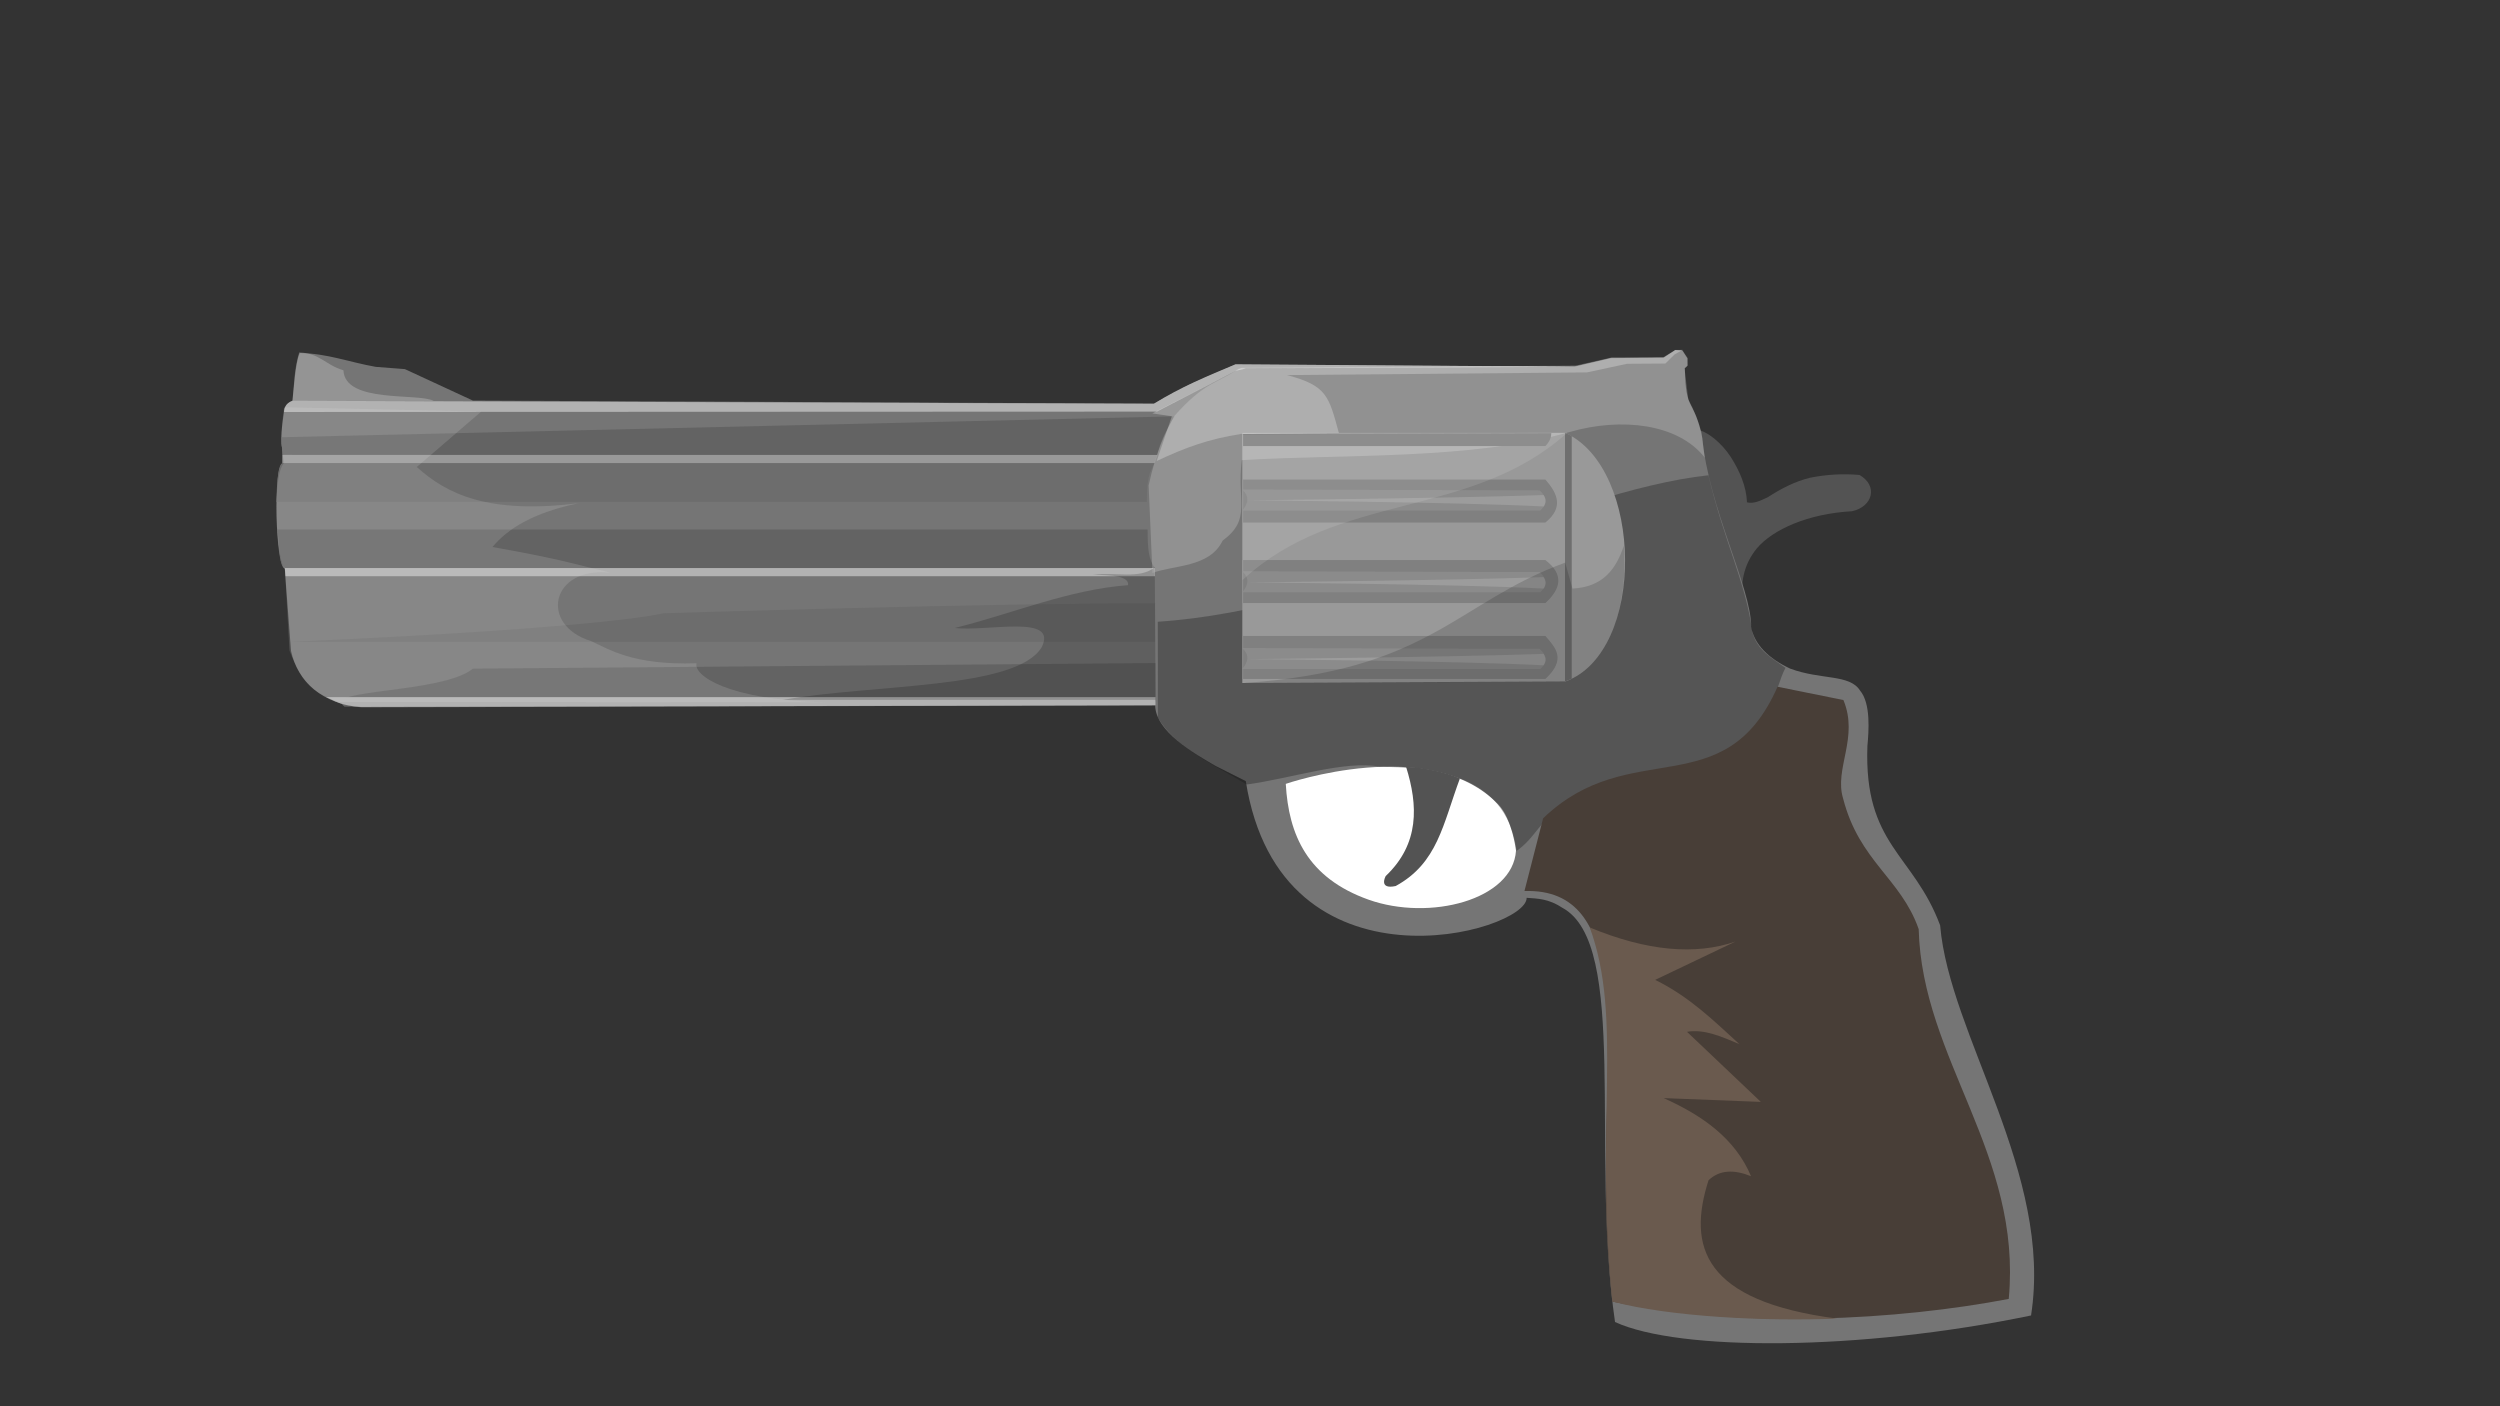 <?xml version="1.0" encoding="UTF-8" standalone="no"?>
<!-- Created with Inkscape (http://www.inkscape.org/) -->

<svg
   xmlns:dc="http://purl.org/dc/elements/1.1/"
   xmlns:cc="http://creativecommons.org/ns#"
   xmlns:rdf="http://www.w3.org/1999/02/22-rdf-syntax-ns#"
   xmlns:svg="http://www.w3.org/2000/svg"
   xmlns="http://www.w3.org/2000/svg"
   xmlns:sodipodi="http://sodipodi.sourceforge.net/DTD/sodipodi-0.dtd"
   xmlns:inkscape="http://www.inkscape.org/namespaces/inkscape"
   width="1920"
   height="1080"
   id="svg4136"
   version="1.1"
   inkscape:version="0.91 r13725"
   viewBox="0 0 1920 1080"
   sodipodi:docname="drawing.svg"
   inkscape:export-filename="C:\Users\cpitorac\Desktop\drawing.png"
   inkscape:export-xdpi="90"
   inkscape:export-ydpi="90">
  <rect x="0" y="0" width="1920" height="1080" fill="#333333" stroke="none"/>
  <defs
     id="defs4138" />
  <sodipodi:namedview
     id="base"
     pagecolor="#ffffff"
     bordercolor="#666666"
     borderopacity="1.0"
     inkscape:pageopacity="0.0"
     inkscape:pageshadow="2"
     inkscape:zoom="0.30000001"
     inkscape:cx="1283.8275"
     inkscape:cy="294.28915"
     inkscape:document-units="px"
     inkscape:current-layer="layer1"
     showgrid="false"
     inkscape:window-width="1366"
     inkscape:window-height="705"
     inkscape:window-x="-8"
     inkscape:window-y="-8"
     inkscape:window-maximized="1" />
  <g
     id="layer1"
     inkscape:label="Layer 1"
     inkscape:groupmode="layer">
    <path
       style="opacity:1;fill:#535353;fill-opacity:1"
       d="m 1303.75,330.208 c 6.867,0.691 18.336,9.699 25.522,20.798 6.866,10.817 11.915,22.527 12.413,34.762 4.922,1.427 10.434,-1.278 15.929,-3.866 10.521,-6.83 21.242,-12.25 32.351,-14.965 12.917,-2.585 25.636,-3.293 38.16,-2.147 14.364,8.268 10.263,24.276 -5.765,27.84 -33.631,1.86 -60.735,13.86 -73.194,28.618 -10.66,13.133 -12.126,26.879 -11.092,40.791 -12.62,-38.935 -30.137,-70.615 -34.324,-131.833 z"
       id="rect4170"
       inkscape:connector-curvature="0"
       sodipodi:nodetypes="cccccccccc" />
    <path
       style="opacity:1;fill:#757575;fill-opacity:1"
       d="m 224.641,307.692 c 0.959,-7.887 2.139,-29.165 5.566,-36.559 20.821,0.221 37.951,7.001 58.438,10.626 l 22.298,1.717 52.223,24.167 523.084,2.357 27.07,-14.578 35.563,-15.574 259.864,1.854 28.904,-6.892 40.058,-0.188 8.955,-5.829 5.371,0.14 4.049,6.091 -0.135,5.924 -1.938,1.889 c 0.373,34.494 6.892,22.224 13.453,53.786 4.562,52.493 37.672,115.136 37.442,144.764 2.228,13.371 13.368,24.397 29.95,32.102 23.823,8.866 45.619,4.072 53.682,16.878 8.359,9.876 6.666,31.356 5.635,42.566 -2.78,76.286 35.334,82.648 55.859,137.739 7.071,84.288 86.807,190.651 69.819,299.588 -131.927,27.477 -270.522,27.606 -319.505,5.038 -19.134,-131.467 10.783,-290.226 -40.341,-318.069 -10.678,-7.071 -19.006,-7.094 -27.536,-7.722 0.477,26.313 -188.966,79.546 -215.702,-89.638 l -23.054,-11.577 c -16.223,-9.366 -46.369,-26.548 -46.532,-46.624 l -609.481,1.566 c -30.041,-2.559 -48.974,-19.478 -54.205,-43.333 l -4.818,-63.385 c -7.191,0.163 -8.968,-80.908 -1.728,-80.607 l -0.073,-11.592 c -2.73,-5.852 1.735,-30.709 1.735,-30.709 1.432,-3.394 2.886,-4.486 6.028,-5.915 z"
       id="rect4684"
       inkscape:connector-curvature="0"
       sodipodi:nodetypes="ccccccccccccccccccccccccccccccccccccc" />
    <path
       transform="matrix(0.942,0.335,-0.378,0.926,0,0)"
       style="opacity:1;fill:#ffffff"
       d="m 1326.495,225.557 c 12.108,36.605 -40.964,73.537 -90.724,73.537 -49.76,-10e-6 -75.719,-26.297 -92.575,-62.551 0,0 88.654,-73.642 157.419,-39.752 14.102,6.95 25.881,28.766 25.881,28.766 z"
       id="path4687"
       inkscape:connector-curvature="0"
       sodipodi:nodetypes="sssss" />
    <path
       style="opacity:1;fill:#6d6d6d;fill-opacity:1"
       d="m 216.634,355.833 670.033,0 c -3.892,7.095 -5.893,11.565 -5.893,29.583 l -668.527,0 c 1.115,-10.246 -0.204,-23.19 4.387,-29.583 z"
       id="rect4689"
       inkscape:connector-curvature="0"
       sodipodi:nodetypes="ccccc" />
    <path
       style="opacity:1;fill:#636363;fill-opacity:1"
       d="m 212.837,406.667 668.545,0 c 0,14.679 0.666,23.11 5.598,29.583 l -667.852,0 c -5.553,-2.127 -4.199,-19.711 -6.291,-29.583 z"
       id="rect4691"
       inkscape:connector-curvature="0"
       sodipodi:nodetypes="ccccc" />
    <path
       style="opacity:1;fill:#6d6d6d;fill-opacity:1"
       d="m 887.187,463.333 0,29.583 -664.271,0 c 246.842,-10.741 286.239,-21.919 286.239,-21.919 0,0 258.158,-8.066 378.032,-7.664 z"
       id="rect4693"
       inkscape:connector-curvature="0"
       sodipodi:nodetypes="ccccc" />
    <path
       transform="matrix(1,-0.008,0,1,0,0)"
       style="opacity:1;fill:#636363;fill-opacity:1"
       d="m 363.188,516.424 524.237,-0.132 0,29.405 -622.852,-0.864 c -19.061,-13.917 75.021,-9.276 98.615,-28.409 z"
       id="rect4695"
       inkscape:connector-curvature="0"
       sodipodi:nodetypes="ccccc" />
    <path
       style="opacity:1;fill:#b2b2b2;fill-opacity:1"
       d="m 218.73,436.25 668.304,0 0,6.25 -667.716,0 z"
       id="rect4697"
       inkscape:connector-curvature="0"
       sodipodi:nodetypes="ccccc" />
    <path
       style="opacity:1;fill:#b2b2b2;fill-opacity:1"
       d="m 250.417,535.417 636.979,0 0,6.25 -610.521,1.25 c -14.85,-0.892 -19.438,-4.52 -26.458,-7.5 z"
       id="rect4699"
       inkscape:connector-curvature="0"
       sodipodi:nodetypes="ccccc" />
    <path
       style="opacity:1;fill:#999999;fill-opacity:1"
       d="m 216.968,349.344 671.816,0 -2.062,6.25 -669.753,0 z"
       id="rect4701"
       inkscape:connector-curvature="0"
       sodipodi:nodetypes="ccccc" />
    <path
       style="opacity:1;fill:#b2b2b2;fill-opacity:1"
       d="m 224.592,307.801 661.606,2.271 c 20.168,-12.632 41.431,-21.436 62.683,-30.276 l 259.955,1.882 -251.84,1.265 -8.198,1.927 -60.308,31.243 -670.343,0.295 c 0.292,-3.275 1.144,-6.488 6.445,-8.607 z"
       id="rect4709"
       inkscape:connector-curvature="0"
       sodipodi:nodetypes="ccccccccc" />
    <path
       sodipodi:nodetypes="ccccccc"
       inkscape:connector-curvature="0"
       id="path4712"
       d="m 216.031,335.803 686.165,-16.051 c -6.308,9.861 -11.33,19.722 -13.333,29.583 l -671.906,-0.074 -0.078,-4.961 c -0.868,-1.781 -0.921,-5.622 -0.848,-8.498 z"
       style="opacity:1;fill:#636363;fill-opacity:1" />
    <path
       style="opacity:0.159;fill:#e6e6e6;fill-opacity:1"
       d="m 218.168,312.789 151.399,3.333 -49.485,42.518 c 23.21,21.003 55.095,36.417 124.232,27.839 -34.673,7.294 -54.187,19.293 -66.135,33.64 54.173,9.562 65.088,13.716 90.561,19.69 -45.74,-4.843 -54.859,40.032 -15.076,52.455 14.003,6.158 31.721,18.751 81.307,17.119 -2.733,8.53 21.875,28.44 99.953,29.975 l -374.255,-0.295 c -25.852,-7.34 -31.995,-23.44 -38.346,-39.446 l -3.493,-62.545 c -6.625,-5.716 -10.307,-73.158 -0.435,-81.656 -3.496,-12.841 -2.213,-27.593 -0.227,-42.627 z"
       id="rect4719"
       inkscape:connector-curvature="0"
       sodipodi:nodetypes="cccccccccccccc" />
    <path
       style="opacity:0.278;fill:#e6e6e6;fill-opacity:1"
       d="m 229.792,270.625 c 16.125,0.777 20.034,9.671 33.958,13.75 1.069,25.687 57.622,17.186 69.375,23.542 l -108.542,0 c 1.324,-12.431 1.349,-24.861 5.208,-37.292 z"
       id="rect4722"
       inkscape:connector-curvature="0"
       sodipodi:nodetypes="ccccc" />
    <path
       style="opacity:0.348;fill:#1a1a1a;fill-opacity:1"
       d="m 889.167,477.5 c 146.157,-9.59 312.13,-100.66 422.917,-112.5 12.415,52.223 28.158,80.279 33.934,121.252 4.296,13.927 14.713,19.034 25.232,26.665 -8.082,15.285 -12.998,49.641 -28.437,56.886 -21.405,18.889 -71.262,22.856 -105.983,34.298 -57.41,17.823 -50.251,33.687 -72.087,49.47 -8.103,-62.604 -71.119,-63.764 -105.296,-64.783 -26.533,-5.007 -67.939,9.108 -101.948,13.713 -25.302,-15.358 -54.68,-27.914 -68.231,-51.35 z"
       id="rect4177"
       inkscape:connector-curvature="0"
       sodipodi:nodetypes="ccccccccccc" />
    <path
       style="opacity:1;fill:#483e37;fill-opacity:1"
       d="m 1170.78,684.318 14.337,-55.855 c 66.707,-64.263 139.562,-9.067 180.03,-101.04 l 50.585,10.2 c 12.052,28.994 -7.258,52.712 -0.218,75.636 12.407,48.296 44.391,61.309 58.033,100.29 2.596,100.041 79.615,172.64 69.167,284.026 -84.924,16.184 -204.079,23.288 -304.431,2.003 -4.082,-38.495 -5.043,-59.623 -5.053,-96.515 -0.027,-106.817 18.381,-221.45 -62.45,-218.747 z"
       id="rect4716"
       inkscape:connector-curvature="0"
       sodipodi:nodetypes="ccccccccsc" />
    <path
       style="opacity:1;fill:#999999;fill-opacity:1"
       d="m 954.085,332.446 248.031,0 c 60.19,27.218 62.311,168.673 0,190.876 l -248.031,1.212 z"
       id="rect4726"
       inkscape:connector-curvature="0"
       sodipodi:nodetypes="ccccc" />
    <path
       style="opacity:0.2;fill:#ffffff;fill-opacity:1"
       d="m 901.561,319.86 c 24.129,-27.333 33.531,-25.215 49.76,-36.75 l 260.188,-2.141 25.512,-5.813 40.258,-0.752 9.26,-5.584 5.578,0.616 3.753,5.954 0.271,5.286 -2.456,2.069 2.943,24.05 c 4.536,8.381 7.867,16.763 10.046,25.144 l 2.524,19.442 c -20.462,-26.112 -64.135,-30.975 -103.513,-19.652 -75.502,21.71 -173.481,16.878 -251.992,21.651 -4.004,31.714 7.921,45.094 -14.692,61.807 -10.113,20.909 -37.554,18.607 -53.939,24.881 l -2.915,-67.247 c 5.747,-26.343 12.583,-39.627 19.414,-52.961 z"
       id="rect4180"
       inkscape:connector-curvature="0"
       sodipodi:nodetypes="cccccccccccccsccccc" />
    <path
       style="opacity:1;fill:#808080;fill-opacity:1"
       d="m 954.678,368.28 232.178,0 c 9.154,10.549 14.441,21.291 0,33.022 l -232.178,0 z"
       id="rect4729"
       inkscape:connector-curvature="0"
       sodipodi:nodetypes="ccccc" />
    <path
       style="opacity:1;fill:#808080;fill-opacity:1"
       d="m 954.678,430.142 232.178,0 c 14.779,11.341 11.645,22.277 0,33.022 l -232.178,0 z"
       id="rect4731"
       inkscape:connector-curvature="0"
       sodipodi:nodetypes="ccccc" />
    <path
       style="opacity:1;fill:#808080;fill-opacity:1"
       d="m 954.678,488.418 232.178,0 c 7.702,8.975 16.502,17.66 0,33.022 l -232.178,0 z"
       id="rect4733"
       inkscape:connector-curvature="0"
       sodipodi:nodetypes="ccccc" />
    <path
       style="opacity:1;fill:#808080;fill-opacity:1"
       d="m 954.678,333.315 236.75,-0.672 c -0.106,3.207 -1.186,6.486 -4.572,9.936 l -232.178,0 z"
       id="rect4735"
       inkscape:connector-curvature="0"
       sodipodi:nodetypes="ccccc" />
    <path
       style="opacity:1;fill:#8b8b8b;fill-opacity:1"
       d="m 954.005,375.971 228.424,0.634 c 4.68,4.468 7.277,9.287 0.398,15.532 l -228.822,0 c 4.624,-5.389 5.942,-10.777 0,-16.166 z"
       id="rect4741"
       inkscape:connector-curvature="0"
       sodipodi:nodetypes="ccccc" />
    <path
       sodipodi:nodetypes="ccccc"
       inkscape:connector-curvature="0"
       id="path4744"
       d="m 954.005,438.733 228.424,0.634 c 4.68,4.468 7.277,9.287 0.398,15.532 l -228.822,0 c 4.624,-5.389 5.942,-10.777 0,-16.166 z"
       style="opacity:1;fill:#8b8b8b;fill-opacity:1" />
    <path
       style="opacity:1;fill:#8b8b8b;fill-opacity:1"
       d="m 954.005,497.691 228.424,0.634 c 4.68,4.468 7.277,9.287 0.398,15.532 l -228.822,0 c 4.624,-5.389 5.942,-10.777 0,-16.166 z"
       id="path4746"
       inkscape:connector-curvature="0"
       sodipodi:nodetypes="ccccc" />
    <path
       style="opacity:1;fill:#6f6f6f;fill-opacity:1"
       d="m 1201.932,332.314 5.168,2.536 0,186.524 -5.168,2.14 z"
       id="rect4748"
       inkscape:connector-curvature="0"
       sodipodi:nodetypes="ccccc" />
    <path
       style="opacity:0.148;fill:#ffffff;fill-opacity:1"
       d="m 1185.509,380.175 c 1.861,3.032 2.052,5.975 0.026,8.799 -68.316,-3.508 -227.619,-4.74 -227.619,-4.74 0,0 159.188,-1.555 227.593,-4.06 z"
       id="rect4751"
       inkscape:connector-curvature="0"
       sodipodi:nodetypes="cccc" />
    <path
       sodipodi:nodetypes="cccc"
       inkscape:connector-curvature="0"
       id="path4754"
       d="m 1185.509,443.226 c 1.861,3.032 2.052,5.975 0.026,8.799 -68.316,-3.508 -227.619,-4.74 -227.619,-4.74 0,0 159.188,-1.555 227.593,-4.06 z"
       style="opacity:0.148;fill:#ffffff;fill-opacity:1" />
    <path
       style="opacity:0.148;fill:#ffffff;fill-opacity:1"
       d="m 1185.509,502.151 c 1.861,3.032 2.052,5.975 0.026,8.799 -68.316,-3.508 -227.619,-4.74 -227.619,-4.74 0,0 159.188,-1.555 227.593,-4.06 z"
       id="path4756"
       inkscape:connector-curvature="0"
       sodipodi:nodetypes="cccc" />
    <path
       style="opacity:0.185;fill:#000000;fill-opacity:1"
       d="m 800,497.083 c 12.743,-25.577 -41.031,-11.926 -66.836,-14.77 44.388,-10.98 87.685,-29.59 133.168,-32.904 1.025,-6.643 -11.439,-7.89 -26.921,-7.93 16.89,-2.483 35.658,3.747 47.464,-5.855 l 0.625,101.875 -286.25,0 c 69.298,-12.235 179.187,-7.992 198.75,-40.417 z"
       id="rect4758"
       inkscape:connector-curvature="0"
       sodipodi:nodetypes="cccccccc" />
    <path
       style="opacity:0.151;fill:#000000;fill-opacity:1"
       d="m 1202.083,432.083 5.575,19.935 c 23.544,-1.198 33.537,-15.1 39.425,-32.852 3.057,34.692 -5.309,89.245 -45,104.238 l -247.82,1.179 c 143.564,-9.193 163.977,-61.794 247.82,-92.5 z"
       id="rect4761"
       inkscape:connector-curvature="0"
       sodipodi:nodetypes="cccccc" />
    <path
       sodipodi:nodetypes="cccc"
       inkscape:connector-curvature="0"
       id="path4764"
       d="m 954.167,445.565 0,-111.83 249.537,-1.443 c -73.848,66.647 -176.309,45.03 -249.537,113.273 z"
       style="opacity:0.107;fill:#ffffff;fill-opacity:1" />
    <path
       style="opacity:1;fill:#535353;fill-opacity:1"
       d="m 1079.885,589.003 c 11.975,0.059 31.744,4.313 41.322,8.839 -13.092,35.3 -17.07,64.996 -49.35,82.643 -13.456,2.861 -7.66,-7.66 -7.66,-7.66 26.122,-24.766 24.895,-54.353 15.689,-83.822 z"
       id="rect4173"
       inkscape:connector-curvature="0"
       sodipodi:nodetypes="ccccc" />
    <path
       style="opacity:1;fill:#6a5a4e;fill-opacity:1"
       d="m 1220.938,712.304 c 44.1,18.279 81.198,21.389 111.966,10.781 l -61.738,29.455 c 26.535,13.031 45.139,31.553 64.735,49.389 -13.604,-5.789 -27.222,-11.812 -40.285,-9.491 l 56.703,53.816 -74.598,-2.906 c 29.868,13.416 54.891,31.073 67.067,59.969 -12.951,-5.194 -24.111,-5.015 -32.622,3.113 -16.326,50.907 -4.241,92.87 98.654,106.245 -55.318,2.274 -128.762,-1.401 -172.621,-13.092 -13.591,-136.709 8.594,-216.599 -17.261,-287.28 z"
       id="rect4176"
       inkscape:connector-curvature="0"
       sodipodi:nodetypes="cccccccccccc" />
    <path
       style="opacity:0.263;fill:#ffffff;fill-opacity:1"
       d="M 953.333,282.5 1210,280.833 l 27.5,-6.25 40.267,-0.002 8.945,-5.836 5.569,-0.032 -6.152,3.463 -7.113,7.023 -29.46,0.198 -30.783,6.607 -230.421,2.061 c 30.598,8.057 32.154,15.933 39.901,44.462 l -75.228,0.759 c -24.921,3.905 -42.527,10.359 -64.676,20.761 l 11.648,-34.353 -14.996,-2.194 z"
       id="rect4183"
       inkscape:connector-curvature="0"
       sodipodi:nodetypes="ccccccccccccccccc" />
  </g>
</svg>
